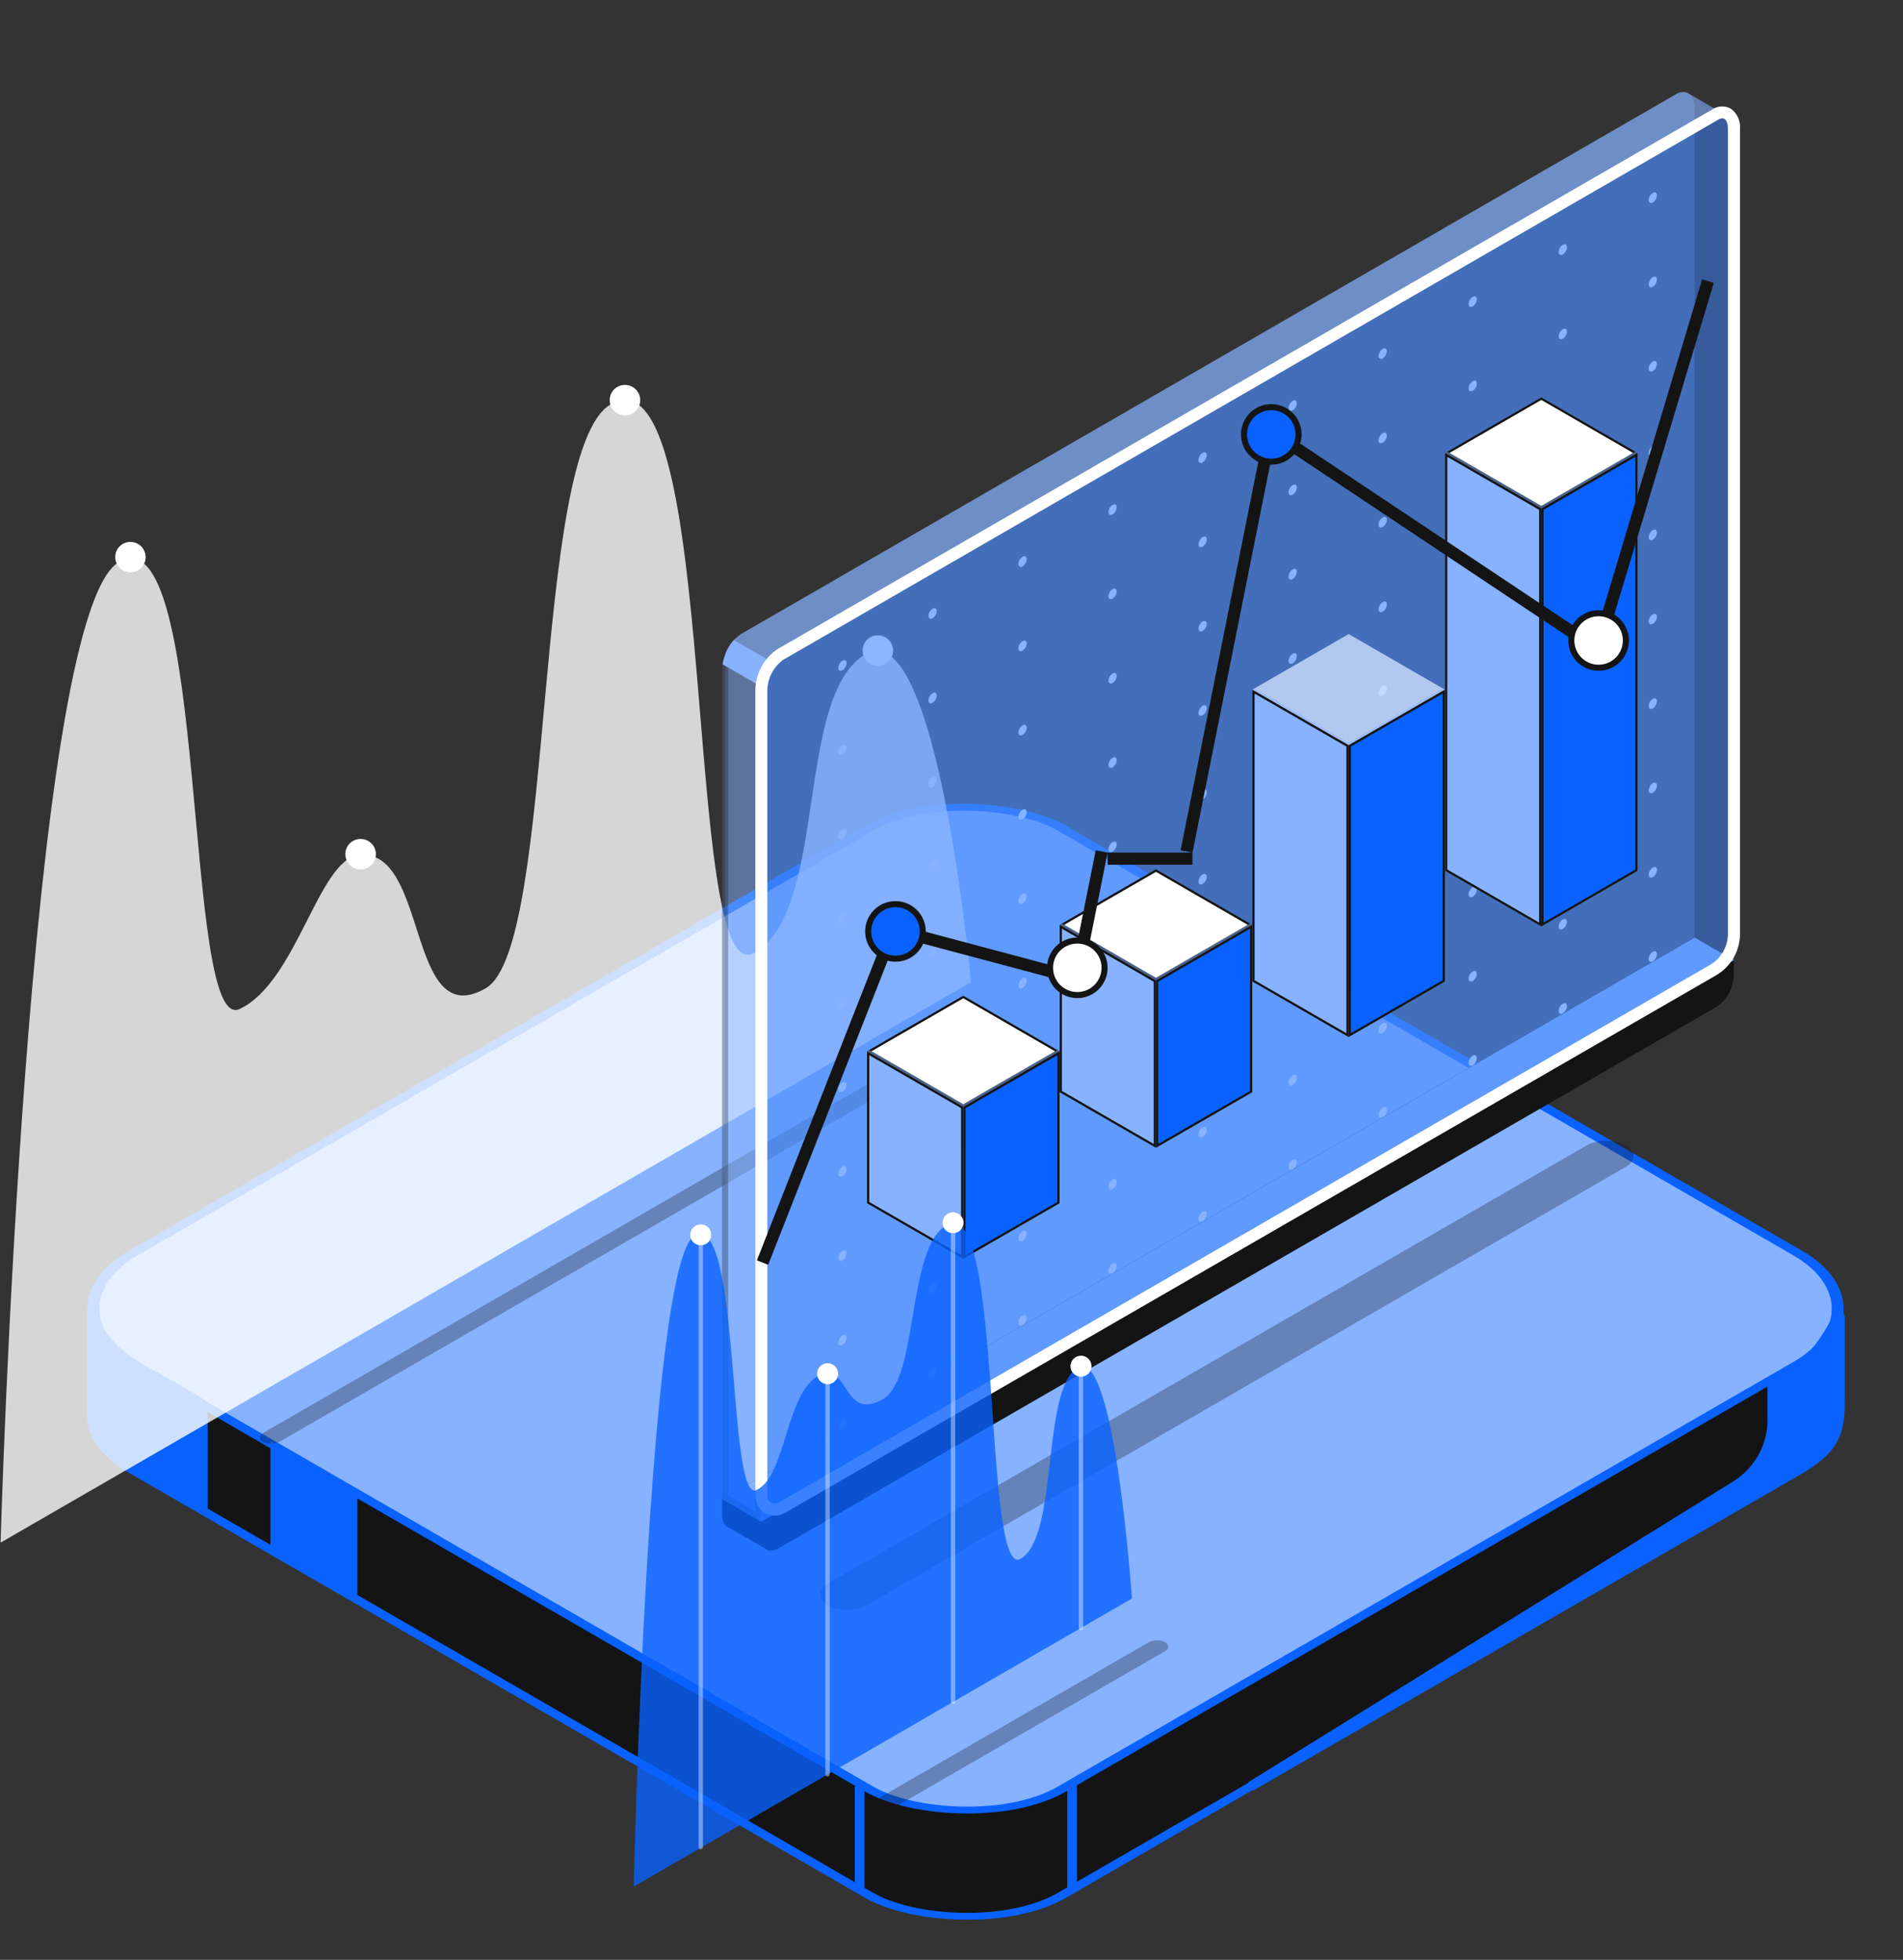 <svg width="234" height="241" viewBox="0 0 234 241" fill="none" xmlns="http://www.w3.org/2000/svg">
<rect x="0" y="0" width="234" height="241" fill="#333333" stroke="none"/>
<rect x="1.029" width="131.834" height="131.834" rx="13.659" transform="matrix(0.866 -0.5 0.866 0.5 3.664 174.504)" fill="#141414" stroke="#0962FF" stroke-width="1.188"/>
<rect x="1.029" width="131.834" height="131.834" rx="13.659" transform="matrix(0.866 -0.5 0.866 0.5 3.664 161.439)" fill="#86B2FF" stroke="#0962FF" stroke-width="1.188"/>
<rect opacity="0.3" width="113.232" height="5.414" rx="2.707" transform="matrix(0.866 -0.5 0.866 0.5 99.473 196.067)" fill="#141414"/>
<rect opacity="0.3" width="40.243" height="2.251" rx="1.126" transform="matrix(0.866 -0.5 0.866 0.5 107.415 221.486)" fill="#141414"/>
<rect opacity="0.3" width="102.696" height="2.251" rx="1.126" transform="matrix(0.866 -0.5 0.866 0.5 31.39 176.766)" fill="#141414"/>
<path d="M11.28 173.375V160.877C11.28 162.262 12.587 165.746 17.813 168.597C23.038 171.447 24.741 172.556 24.939 172.754V185.581L14.249 179.286C13.693 178.868 12.685 177.922 11.971 176.735C11.37 175.737 11.28 174.54 11.28 173.375Z" fill="#0962FF" stroke="#0962FF" stroke-width="1.188"/>
<path d="M225.897 160.877V174.535" stroke="#0962FF" stroke-width="1.188"/>
<path d="M105.702 219.668V232.139" stroke="#0962FF" stroke-width="1.188"/>
<path d="M131.831 219.074V232.139" stroke="#0962FF" stroke-width="1.188"/>
<path d="M217.939 174.593V169.785C217.939 169.785 221.071 168.287 222.69 166.815C224.041 165.588 225.472 162.983 226.021 161.928C226.079 161.816 226.253 161.859 226.253 161.985V172.469C226.253 174.227 226.066 176.059 225.065 177.505C223.789 179.348 221.715 180.443 219.773 181.565L153.804 219.668L213.447 182.667C216.24 180.934 217.939 177.88 217.939 174.593Z" fill="#0962FF" stroke="#0962FF" stroke-width="1.188"/>
<path d="M33.847 190.807V178.336L43.349 184.274V196.151L33.847 190.807Z" fill="#0962FF" stroke="#0962FF" stroke-width="1.188"/>
<path opacity="0.8" d="M119.402 120.771C119.402 120.771 115.286 75.317 106.469 80.423C97.653 85.529 101.917 111.892 92.765 117.17C83.77 122.369 88.673 41.899 75.078 49.741C65.326 55.377 68.444 116.491 59.737 121.519C49.962 127.163 52.76 104.144 44.1 105.149C39.126 105.749 36.515 120.74 29.468 124.076C22.421 127.412 25.773 62.681 14.618 69.12C3.331 75.636 0.072 189.696 0.072 189.696L119.402 120.771Z" fill="white"/>
<path d="M106.064 79.994C106.062 80.366 106.171 80.731 106.377 81.041C106.583 81.351 106.876 81.593 107.22 81.736C107.563 81.879 107.942 81.917 108.307 81.845C108.672 81.772 109.008 81.593 109.271 81.33C109.534 81.067 109.713 80.732 109.785 80.366C109.858 80.001 109.82 79.623 109.677 79.279C109.533 78.936 109.291 78.642 108.981 78.436C108.671 78.231 108.307 78.122 107.935 78.123C107.439 78.125 106.964 78.323 106.614 78.673C106.264 79.024 106.066 79.499 106.064 79.994Z" fill="white"/>
<path d="M74.969 49.203C74.968 49.575 75.076 49.939 75.282 50.249C75.487 50.559 75.78 50.801 76.123 50.944C76.466 51.087 76.844 51.126 77.209 51.054C77.574 50.983 77.91 50.804 78.173 50.542C78.437 50.279 78.617 49.945 78.69 49.58C78.763 49.215 78.726 48.837 78.584 48.494C78.442 48.15 78.201 47.856 77.892 47.649C77.583 47.442 77.22 47.332 76.848 47.332C76.351 47.332 75.874 47.529 75.522 47.88C75.17 48.23 74.971 48.706 74.969 49.203Z" fill="white"/>
<path d="M42.464 105.04C42.464 105.412 42.574 105.776 42.781 106.085C42.988 106.394 43.282 106.635 43.625 106.777C43.969 106.919 44.347 106.955 44.712 106.882C45.076 106.809 45.411 106.629 45.673 106.366C45.936 106.102 46.114 105.767 46.186 105.402C46.257 105.037 46.219 104.659 46.076 104.316C45.932 103.973 45.69 103.68 45.38 103.474C45.07 103.269 44.706 103.16 44.334 103.162C44.088 103.162 43.844 103.21 43.617 103.305C43.389 103.399 43.183 103.538 43.009 103.712C42.835 103.887 42.697 104.094 42.604 104.322C42.51 104.55 42.463 104.794 42.464 105.04Z" fill="white"/>
<path d="M14.167 68.512C14.167 68.882 14.277 69.243 14.482 69.551C14.688 69.859 14.98 70.099 15.322 70.24C15.664 70.382 16.04 70.419 16.403 70.347C16.765 70.274 17.099 70.096 17.36 69.835C17.622 69.573 17.8 69.24 17.872 68.877C17.945 68.514 17.908 68.138 17.766 67.796C17.624 67.454 17.385 67.162 17.077 66.956C16.769 66.751 16.408 66.641 16.038 66.641C15.792 66.64 15.548 66.687 15.32 66.781C15.093 66.875 14.886 67.013 14.712 67.186C14.539 67.36 14.401 67.567 14.307 67.794C14.213 68.022 14.166 68.266 14.167 68.512Z" fill="white"/>
<path opacity="0.3" d="M208.381 115.295L88.803 184.344V82.374C88.815 81.514 89.029 80.669 89.428 79.907C89.826 79.145 90.398 78.487 91.097 77.987L206.086 11.591C207.35 10.844 208.381 11.636 208.381 13.325V115.295Z" fill="#86B2FF"/>
<path d="M206.355 120.953L90.805 187.67C89.691 188.312 88.787 187.67 88.787 186.175V184.344L208.365 115.295V117.096C208.354 117.851 208.167 118.593 207.818 119.263C207.469 119.933 206.968 120.511 206.355 120.953Z" fill="#141414"/>
<path d="M89.632 187.849L94.318 190.562L94.729 187.759L94.102 186.429L88.78 184.344L89.632 187.849Z" fill="#141414"/>
<path d="M93.616 187.132L88.78 184.344L208.381 115.295L213.208 118.083L93.616 187.132Z" fill="#86B2FF"/>
<path opacity="0.3" d="M93.242 85.144L93.241 85.144V85.154V186.478L89.161 184.128V82.378C89.173 81.86 89.264 81.348 89.431 80.859C90.802 81.663 92.254 82.321 93.764 82.822C93.441 83.553 93.263 84.342 93.242 85.144Z" fill="#86B2FF" stroke="#141414" stroke-width="0.747"/>
<path opacity="0.6" d="M207.595 11.479C207.361 11.357 207.097 11.302 206.833 11.321C206.57 11.339 206.316 11.43 206.101 11.584L91.082 77.987C90.241 78.55 89.598 79.363 89.243 80.311C90.823 81.285 92.517 82.058 94.288 82.613C94.654 81.87 95.214 81.24 95.91 80.789L210.914 14.371C211.132 14.224 211.384 14.137 211.647 14.118C211.909 14.1 212.172 14.151 212.408 14.267L207.595 11.479Z" fill="#86B2FF"/>
<path d="M211.19 123.74L95.633 190.457C94.519 191.1 93.615 190.413 93.615 188.925V187.124L213.193 118.075V119.876C213.183 120.632 212.996 121.375 212.649 122.045C212.301 122.716 211.801 123.296 211.19 123.74Z" fill="#141414"/>
<path opacity="0.3" d="M93.617 85.154C93.63 84.295 93.844 83.451 94.242 82.691C94.641 81.93 95.213 81.273 95.912 80.774L210.916 14.371C211.269 14.142 211.698 14.058 212.112 14.139C211.869 13.948 211.569 13.844 211.26 13.844C210.95 13.844 210.65 13.948 210.408 14.139L95.403 80.498C94.704 80.998 94.133 81.656 93.734 82.418C93.336 83.18 93.121 84.025 93.109 84.885V186.847L93.617 187.124V85.154Z" fill="#86B2FF"/>
<path d="M94.557 81.2L90.237 78.712C89.818 79.185 89.481 79.725 89.243 80.311C89.054 80.754 88.921 81.218 88.847 81.694L93.167 84.182C93.342 83.078 93.824 82.045 94.557 81.2Z" fill="#86B2FF"/>
<path opacity="0.3" d="M213.209 118.075L93.631 187.124V85.154C93.644 84.295 93.858 83.451 94.256 82.691C94.655 81.93 95.227 81.274 95.925 80.775L210.915 14.371C212.185 13.624 213.209 14.416 213.209 16.113V118.075Z" fill="#86B2FF"/>
<path opacity="0.3" d="M210.637 119.294L96.111 185.413C95.858 185.558 95.571 185.634 95.279 185.634C94.987 185.633 94.701 185.556 94.448 185.41C94.195 185.264 93.985 185.054 93.839 184.802C93.693 184.549 93.616 184.262 93.615 183.97V84.885C93.628 84.026 93.842 83.182 94.24 82.422C94.639 81.661 95.211 81.004 95.91 80.505L210.914 14.102C212.184 13.355 213.208 14.147 213.208 15.836V114.839C213.208 115.742 212.971 116.629 212.52 117.411C212.068 118.193 211.419 118.842 210.637 119.294Z" fill="#0962FF"/>
<mask id="mask0_1240_5407" style="mask-type:luminance" maskUnits="userSpaceOnUse" x="93" y="13" width="121" height="173">
<path d="M210.636 119.294L96.111 185.413C95.858 185.558 95.571 185.634 95.279 185.634C94.987 185.633 94.7 185.556 94.447 185.41C94.195 185.264 93.984 185.054 93.838 184.802C93.692 184.549 93.615 184.262 93.615 183.97V84.885C93.627 84.026 93.841 83.182 94.24 82.422C94.638 81.661 95.21 81.004 95.909 80.505L210.913 14.102C212.183 13.355 213.207 14.147 213.207 15.836V114.839C213.208 115.742 212.97 116.629 212.519 117.411C212.067 118.193 211.418 118.842 210.636 119.294Z" fill="white"/>
</mask>
<g mask="url(#mask0_1240_5407)">
<path d="M104.101 71.178C104.09 71.355 104.038 71.526 103.95 71.679C103.862 71.832 103.74 71.962 103.593 72.06C103.309 72.225 103.077 72.06 103.077 71.769C103.087 71.59 103.139 71.417 103.228 71.262C103.318 71.108 103.443 70.977 103.593 70.879C103.869 70.722 104.101 70.849 104.101 71.178Z" fill="#86B2FF"/>
<path d="M115.178 64.788C115.168 64.965 115.117 65.136 115.029 65.29C114.94 65.443 114.817 65.573 114.669 65.67C114.385 65.835 114.161 65.67 114.161 65.371C114.171 65.195 114.222 65.023 114.31 64.87C114.398 64.716 114.521 64.586 114.669 64.489C114.946 64.325 115.178 64.459 115.178 64.788Z" fill="#86B2FF"/>
<path d="M126.246 58.391C126.237 58.568 126.186 58.74 126.098 58.893C126.01 59.046 125.886 59.176 125.738 59.273C125.454 59.437 125.222 59.31 125.222 58.981C125.232 58.804 125.284 58.632 125.374 58.478C125.464 58.325 125.588 58.195 125.738 58.099C126.015 57.935 126.246 58.07 126.246 58.391Z" fill="#86B2FF"/>
<path d="M137.315 52.001C137.305 52.178 137.254 52.349 137.166 52.502C137.077 52.656 136.954 52.786 136.807 52.883C136.523 53.047 136.298 52.883 136.298 52.591C136.307 52.414 136.357 52.24 136.446 52.086C136.534 51.931 136.658 51.8 136.807 51.702C137.091 51.545 137.315 51.672 137.315 52.001Z" fill="#86B2FF"/>
<path d="M148.391 45.611C148.379 45.788 148.327 45.96 148.237 46.113C148.148 46.267 148.024 46.397 147.875 46.493C147.598 46.657 147.367 46.493 147.367 46.194C147.378 46.018 147.429 45.846 147.517 45.694C147.605 45.541 147.728 45.41 147.875 45.312C148.159 45.185 148.391 45.282 148.391 45.611Z" fill="#86B2FF"/>
<path d="M159.459 39.206C159.45 39.384 159.399 39.557 159.311 39.712C159.223 39.866 159.099 39.998 158.95 40.095C158.666 40.252 158.442 40.095 158.442 39.796C158.452 39.62 158.503 39.448 158.591 39.295C158.679 39.142 158.802 39.011 158.95 38.914C159.272 38.758 159.459 38.892 159.459 39.206Z" fill="#86B2FF"/>
<path d="M170.534 32.823C170.523 33.001 170.471 33.172 170.381 33.326C170.292 33.479 170.168 33.609 170.019 33.705C169.742 33.87 169.51 33.705 169.51 33.414C169.52 33.237 169.57 33.065 169.659 32.912C169.747 32.759 169.87 32.628 170.019 32.532C170.303 32.367 170.534 32.48 170.534 32.823Z" fill="#86B2FF"/>
<path d="M181.603 26.434C181.592 26.61 181.54 26.781 181.452 26.934C181.364 27.087 181.242 27.218 181.095 27.316C180.811 27.48 180.579 27.316 180.579 27.017C180.59 26.84 180.642 26.668 180.732 26.515C180.822 26.361 180.946 26.231 181.095 26.135C181.371 25.97 181.603 26.105 181.603 26.434Z" fill="#86B2FF"/>
<path d="M192.671 20.037C192.662 20.214 192.612 20.387 192.523 20.542C192.435 20.697 192.311 20.828 192.162 20.926C191.878 21.083 191.654 20.926 191.654 20.627C191.668 20.456 191.72 20.291 191.806 20.143C191.893 19.995 192.012 19.87 192.155 19.775C192.446 19.581 192.671 19.715 192.671 20.037Z" fill="#86B2FF"/>
<path d="M203.748 13.646C203.737 13.823 203.686 13.995 203.598 14.148C203.51 14.301 203.387 14.431 203.24 14.528C202.956 14.693 202.724 14.528 202.724 14.237C202.733 14.059 202.785 13.887 202.875 13.733C202.964 13.58 203.089 13.45 203.24 13.355C203.516 13.191 203.748 13.318 203.748 13.646Z" fill="#86B2FF"/>
<path d="M104.101 81.544C104.092 81.721 104.041 81.893 103.953 82.046C103.864 82.199 103.741 82.33 103.593 82.426C103.309 82.591 103.077 82.426 103.077 82.135C103.087 81.957 103.139 81.785 103.228 81.632C103.318 81.478 103.443 81.348 103.593 81.253C103.869 81.058 104.101 81.223 104.101 81.544Z" fill="#86B2FF"/>
<path d="M115.178 75.154C115.168 75.331 115.117 75.503 115.029 75.656C114.94 75.809 114.817 75.939 114.669 76.036C114.385 76.201 114.161 76.036 114.161 75.745C114.17 75.567 114.22 75.394 114.309 75.239C114.397 75.085 114.52 74.953 114.669 74.855C114.946 74.698 115.178 74.826 115.178 75.154Z" fill="#86B2FF"/>
<path d="M126.246 68.764C126.235 68.941 126.184 69.112 126.096 69.265C126.008 69.418 125.885 69.548 125.738 69.646C125.454 69.811 125.222 69.646 125.222 69.347C125.234 69.17 125.286 68.998 125.376 68.845C125.465 68.692 125.589 68.562 125.738 68.465C126.015 68.301 126.246 68.435 126.246 68.764Z" fill="#86B2FF"/>
<path d="M137.315 62.374C137.306 62.552 137.256 62.725 137.167 62.88C137.079 63.035 136.955 63.166 136.807 63.264C136.523 63.421 136.298 63.264 136.298 62.965C136.308 62.788 136.359 62.616 136.447 62.463C136.536 62.31 136.659 62.18 136.807 62.083C137.091 61.911 137.315 62.045 137.315 62.374Z" fill="#86B2FF"/>
<path d="M148.391 55.977C148.379 56.154 148.327 56.326 148.237 56.479C148.148 56.632 148.024 56.762 147.875 56.859C147.598 57.023 147.367 56.859 147.367 56.567C147.376 56.391 147.427 56.219 147.515 56.065C147.603 55.912 147.727 55.782 147.875 55.685C148.159 55.521 148.391 55.648 148.391 55.977Z" fill="#86B2FF"/>
<path d="M159.459 49.587C159.449 49.764 159.398 49.935 159.31 50.089C159.221 50.242 159.098 50.372 158.95 50.469C158.666 50.633 158.442 50.469 158.442 50.17C158.452 49.993 158.503 49.822 158.591 49.669C158.679 49.515 158.802 49.385 158.95 49.288C159.272 49.124 159.459 49.258 159.459 49.587Z" fill="#86B2FF"/>
<path d="M170.534 43.19C170.524 43.368 170.473 43.541 170.383 43.696C170.293 43.85 170.169 43.982 170.019 44.079C169.742 44.236 169.51 44.079 169.51 43.78C169.521 43.604 169.573 43.432 169.661 43.279C169.749 43.126 169.872 42.996 170.019 42.898C170.303 42.734 170.534 42.868 170.534 43.19Z" fill="#86B2FF"/>
<path d="M181.603 36.799C181.592 36.976 181.541 37.147 181.453 37.3C181.365 37.453 181.242 37.584 181.095 37.681C180.811 37.846 180.579 37.681 180.579 37.39C180.588 37.212 180.64 37.04 180.73 36.886C180.819 36.733 180.944 36.603 181.095 36.508C181.371 36.343 181.603 36.471 181.603 36.799Z" fill="#86B2FF"/>
<path d="M192.671 30.41C192.661 30.586 192.61 30.758 192.522 30.911C192.433 31.064 192.31 31.195 192.162 31.292C191.878 31.456 191.654 31.292 191.654 31C191.663 30.822 191.713 30.649 191.802 30.494C191.89 30.34 192.014 30.209 192.162 30.111C192.446 29.954 192.671 30.081 192.671 30.41Z" fill="#86B2FF"/>
<path d="M203.748 24.012C203.737 24.19 203.686 24.362 203.598 24.517C203.51 24.671 203.387 24.803 203.24 24.902C202.956 25.059 202.724 24.902 202.724 24.603C202.735 24.426 202.787 24.254 202.877 24.101C202.967 23.947 203.091 23.817 203.24 23.721C203.516 23.556 203.748 23.691 203.748 24.012Z" fill="#86B2FF"/>
<path d="M104.101 91.918C104.09 92.094 104.038 92.265 103.95 92.418C103.862 92.571 103.74 92.702 103.593 92.799C103.309 92.964 103.077 92.799 103.077 92.5C103.088 92.323 103.14 92.151 103.23 91.998C103.32 91.845 103.444 91.715 103.593 91.618C103.869 91.454 104.101 91.589 104.101 91.918Z" fill="#86B2FF"/>
<path d="M115.178 85.543C115.169 85.721 115.118 85.894 115.03 86.048C114.942 86.203 114.818 86.334 114.669 86.432C114.385 86.589 114.161 86.432 114.161 86.133C114.171 85.957 114.222 85.785 114.31 85.632C114.398 85.478 114.521 85.348 114.669 85.251C114.946 85.064 115.178 85.199 115.178 85.543Z" fill="#86B2FF"/>
<path d="M126.246 79.13C126.235 79.306 126.184 79.478 126.096 79.631C126.008 79.784 125.885 79.914 125.738 80.012C125.454 80.177 125.222 80.012 125.222 79.721C125.232 79.543 125.283 79.371 125.373 79.217C125.463 79.064 125.588 78.934 125.738 78.839C126.015 78.674 126.246 78.816 126.246 79.13Z" fill="#86B2FF"/>
<path d="M137.315 72.74C137.305 72.917 137.254 73.089 137.166 73.242C137.077 73.395 136.954 73.525 136.807 73.622C136.523 73.787 136.298 73.622 136.298 73.323C136.308 73.147 136.359 72.975 136.447 72.822C136.536 72.669 136.659 72.538 136.807 72.442C137.091 72.277 137.315 72.412 137.315 72.74Z" fill="#86B2FF"/>
<path d="M148.391 66.343C148.381 66.521 148.329 66.695 148.239 66.849C148.15 67.004 148.025 67.135 147.875 67.232C147.598 67.389 147.367 67.232 147.367 66.933C147.378 66.757 147.429 66.586 147.517 66.433C147.605 66.28 147.728 66.149 147.875 66.051C148.159 65.887 148.391 66.022 148.391 66.343Z" fill="#86B2FF"/>
<path d="M159.459 59.953C159.45 60.13 159.399 60.302 159.311 60.455C159.223 60.609 159.099 60.739 158.95 60.835C158.666 60.999 158.442 60.835 158.442 60.544C158.45 60.367 158.5 60.194 158.589 60.041C158.677 59.887 158.801 59.757 158.95 59.662C159.272 59.497 159.459 59.624 159.459 59.953Z" fill="#86B2FF"/>
<path d="M170.534 53.563C170.523 53.74 170.471 53.912 170.381 54.065C170.292 54.218 170.168 54.348 170.019 54.445C169.742 54.609 169.51 54.445 169.51 54.153C169.521 53.976 169.572 53.803 169.66 53.649C169.748 53.495 169.871 53.363 170.019 53.264C170.303 53.107 170.534 53.234 170.534 53.563Z" fill="#86B2FF"/>
<path d="M181.603 47.165C181.592 47.343 181.541 47.515 181.453 47.67C181.365 47.824 181.242 47.956 181.095 48.055C180.811 48.212 180.579 48.055 180.579 47.756C180.59 47.579 180.642 47.407 180.732 47.254C180.822 47.1 180.946 46.97 181.095 46.874C181.371 46.68 181.603 46.844 181.603 47.165Z" fill="#86B2FF"/>
<path d="M192.671 40.776C192.663 40.953 192.613 41.125 192.524 41.279C192.436 41.432 192.312 41.562 192.162 41.657C191.878 41.822 191.654 41.657 191.654 41.366C191.662 41.189 191.712 41.017 191.801 40.863C191.889 40.71 192.013 40.58 192.162 40.484C192.446 40.32 192.671 40.454 192.671 40.776Z" fill="#86B2FF"/>
<path d="M203.748 34.386C203.737 34.562 203.685 34.733 203.597 34.886C203.509 35.039 203.387 35.17 203.24 35.268C202.956 35.432 202.724 35.268 202.724 34.976C202.734 34.798 202.786 34.624 202.875 34.47C202.965 34.315 203.09 34.184 203.24 34.087C203.516 33.93 203.748 34.057 203.748 34.386Z" fill="#86B2FF"/>
<path d="M104.101 102.283C104.09 102.46 104.038 102.631 103.95 102.784C103.862 102.937 103.74 103.067 103.593 103.165C103.309 103.33 103.077 103.165 103.077 102.874C103.086 102.696 103.138 102.524 103.228 102.37C103.317 102.217 103.442 102.087 103.593 101.992C103.869 101.827 104.101 101.984 104.101 102.283Z" fill="#86B2FF"/>
<path d="M115.178 95.894C115.168 96.07 115.117 96.242 115.029 96.395C114.94 96.548 114.817 96.679 114.669 96.775C114.385 96.94 114.161 96.775 114.161 96.477C114.171 96.3 114.222 96.128 114.31 95.975C114.398 95.822 114.521 95.692 114.669 95.595C114.946 95.43 115.178 95.565 115.178 95.894Z" fill="#86B2FF"/>
<path d="M126.246 89.496C126.236 89.674 126.185 89.846 126.097 90.001C126.008 90.155 125.886 90.287 125.738 90.386C125.454 90.543 125.222 90.386 125.222 90.087C125.234 89.91 125.286 89.738 125.376 89.585C125.465 89.431 125.589 89.301 125.738 89.205C126.015 89.04 126.246 89.175 126.246 89.496Z" fill="#86B2FF"/>
<path d="M137.315 83.106C137.306 83.283 137.256 83.455 137.167 83.609C137.079 83.762 136.955 83.892 136.807 83.988C136.523 84.153 136.298 83.988 136.298 83.697C136.306 83.52 136.357 83.347 136.445 83.194C136.533 83.04 136.657 82.91 136.807 82.815C137.091 82.65 137.315 82.778 137.315 83.106Z" fill="#86B2FF"/>
<path d="M148.391 76.716C148.379 76.894 148.327 77.066 148.237 77.219C148.148 77.372 148.024 77.502 147.875 77.598C147.598 77.763 147.367 77.598 147.367 77.307C147.377 77.129 147.428 76.957 147.516 76.802C147.605 76.648 147.727 76.516 147.875 76.418C148.159 76.26 148.391 76.388 148.391 76.716Z" fill="#86B2FF"/>
<path d="M159.459 70.319C159.45 70.496 159.399 70.67 159.311 70.824C159.223 70.979 159.099 71.11 158.95 71.208C158.666 71.365 158.442 71.208 158.442 70.909C158.452 70.733 158.503 70.561 158.591 70.408C158.679 70.254 158.802 70.124 158.95 70.027C159.272 69.848 159.459 69.997 159.459 70.319Z" fill="#86B2FF"/>
<path d="M170.534 63.929C170.525 64.106 170.473 64.279 170.384 64.432C170.294 64.586 170.169 64.715 170.019 64.811C169.742 64.975 169.51 64.811 169.51 64.519C169.52 64.343 169.57 64.171 169.659 64.017C169.747 63.864 169.87 63.734 170.019 63.637C170.303 63.473 170.534 63.607 170.534 63.929Z" fill="#86B2FF"/>
<path d="M181.603 57.539C181.592 57.715 181.54 57.886 181.452 58.039C181.364 58.192 181.242 58.323 181.095 58.421C180.811 58.585 180.579 58.421 180.579 58.129C180.589 57.951 180.641 57.777 180.73 57.623C180.82 57.468 180.945 57.337 181.095 57.24C181.371 57.083 181.603 57.21 181.603 57.539Z" fill="#86B2FF"/>
<path d="M192.671 51.164C192.662 51.342 192.612 51.515 192.523 51.67C192.435 51.824 192.311 51.956 192.162 52.053C191.878 52.21 191.654 52.053 191.654 51.755C191.664 51.578 191.715 51.406 191.803 51.253C191.892 51.1 192.015 50.97 192.162 50.873C192.446 50.686 192.671 50.82 192.671 51.164Z" fill="#86B2FF"/>
<path d="M203.748 44.752C203.739 44.928 203.688 45.1 203.6 45.254C203.511 45.407 203.388 45.537 203.24 45.634C202.956 45.798 202.724 45.671 202.724 45.342C202.734 45.165 202.786 44.992 202.875 44.839C202.965 44.686 203.09 44.556 203.24 44.46C203.516 44.296 203.748 44.438 203.748 44.752Z" fill="#86B2FF"/>
<path d="M104.101 112.649C104.09 112.827 104.039 112.999 103.951 113.154C103.863 113.308 103.74 113.44 103.593 113.539C103.309 113.696 103.077 113.539 103.077 113.24C103.088 113.063 103.14 112.891 103.23 112.738C103.32 112.585 103.444 112.454 103.593 112.358C103.869 112.194 104.101 112.328 104.101 112.649Z" fill="#86B2FF"/>
<path d="M115.178 106.26C115.17 106.437 115.119 106.609 115.031 106.763C114.942 106.916 114.818 107.046 114.669 107.142C114.385 107.306 114.161 107.142 114.161 106.85C114.169 106.673 114.219 106.501 114.308 106.347C114.396 106.194 114.52 106.064 114.669 105.968C114.946 105.804 115.178 105.931 115.178 106.26Z" fill="#86B2FF"/>
<path d="M126.246 99.869C126.235 100.046 126.184 100.217 126.096 100.37C126.008 100.523 125.885 100.654 125.738 100.751C125.454 100.916 125.222 100.751 125.222 100.46C125.232 100.281 125.284 100.108 125.374 99.953C125.463 99.799 125.588 99.668 125.738 99.57C126.015 99.413 126.246 99.54 126.246 99.869Z" fill="#86B2FF"/>
<path d="M137.315 93.472C137.306 93.65 137.256 93.823 137.167 93.978C137.079 94.132 136.955 94.264 136.807 94.362C136.523 94.519 136.298 94.362 136.298 94.063C136.308 93.886 136.359 93.714 136.447 93.561C136.536 93.408 136.659 93.278 136.807 93.181C137.091 93.016 137.315 93.151 137.315 93.472Z" fill="#86B2FF"/>
<path d="M148.391 87.082C148.381 87.26 148.33 87.432 148.24 87.586C148.15 87.739 148.025 87.869 147.875 87.964C147.598 88.129 147.367 87.964 147.367 87.673C147.376 87.496 147.427 87.324 147.515 87.171C147.603 87.017 147.727 86.887 147.875 86.791C148.159 86.626 148.391 86.761 148.391 87.082Z" fill="#86B2FF"/>
<path d="M159.459 80.692C159.449 80.869 159.398 81.041 159.31 81.194C159.221 81.347 159.098 81.477 158.95 81.574C158.666 81.739 158.442 81.574 158.442 81.283C158.451 81.105 158.501 80.932 158.59 80.777C158.678 80.622 158.801 80.491 158.95 80.393C159.272 80.236 159.459 80.363 159.459 80.692Z" fill="#86B2FF"/>
<path d="M170.534 74.332C170.524 74.51 170.473 74.684 170.383 74.838C170.293 74.993 170.169 75.124 170.019 75.221C169.742 75.378 169.51 75.221 169.51 74.922C169.521 74.746 169.573 74.575 169.661 74.422C169.749 74.269 169.872 74.138 170.019 74.04C170.303 73.839 170.534 73.973 170.534 74.332Z" fill="#86B2FF"/>
<path d="M181.603 67.904C181.594 68.081 181.543 68.253 181.455 68.406C181.366 68.56 181.243 68.69 181.095 68.786C180.811 68.951 180.579 68.786 180.579 68.495C180.589 68.317 180.641 68.145 180.73 67.992C180.82 67.838 180.945 67.709 181.095 67.613C181.371 67.449 181.603 67.606 181.603 67.904Z" fill="#86B2FF"/>
<path d="M192.671 61.515C192.657 61.688 192.603 61.856 192.514 62.005C192.424 62.154 192.302 62.281 192.155 62.374C191.871 62.539 191.647 62.374 191.647 62.083C191.656 61.905 191.706 61.732 191.795 61.577C191.883 61.423 192.007 61.291 192.155 61.194C192.447 61.059 192.671 61.186 192.671 61.515Z" fill="#86B2FF"/>
<path d="M203.748 55.125C203.737 55.301 203.685 55.473 203.597 55.626C203.509 55.779 203.387 55.909 203.24 56.007C202.956 56.171 202.724 56.007 202.724 55.708C202.735 55.531 202.787 55.359 202.877 55.206C202.967 55.053 203.091 54.923 203.24 54.826C203.516 54.662 203.748 54.796 203.748 55.125Z" fill="#86B2FF"/>
<path d="M104.101 123.023C104.09 123.199 104.038 123.37 103.95 123.523C103.862 123.676 103.74 123.807 103.593 123.904C103.309 124.069 103.077 123.904 103.077 123.613C103.087 123.435 103.139 123.261 103.228 123.107C103.318 122.952 103.443 122.821 103.593 122.724C103.869 122.567 104.101 122.694 104.101 123.023Z" fill="#86B2FF"/>
<path d="M115.178 116.625C115.169 116.803 115.118 116.977 115.03 117.131C114.942 117.286 114.818 117.417 114.669 117.515C114.385 117.672 114.161 117.515 114.161 117.216C114.171 117.039 114.222 116.868 114.31 116.714C114.398 116.561 114.521 116.431 114.669 116.334C114.946 116.184 115.178 116.304 115.178 116.625Z" fill="#86B2FF"/>
<path d="M126.246 110.206C126.237 110.382 126.186 110.554 126.098 110.708C126.01 110.861 125.886 110.991 125.738 111.088C125.454 111.252 125.222 111.088 125.222 110.796C125.232 110.619 125.283 110.446 125.373 110.292C125.463 110.139 125.588 110.009 125.738 109.914C126.015 109.78 126.246 109.914 126.246 110.206Z" fill="#86B2FF"/>
<path d="M137.315 103.846C137.305 104.022 137.254 104.194 137.166 104.347C137.077 104.5 136.954 104.631 136.807 104.727C136.523 104.892 136.298 104.727 136.298 104.436C136.307 104.258 136.357 104.085 136.446 103.93C136.534 103.776 136.658 103.644 136.807 103.547C137.091 103.39 137.315 103.517 137.315 103.846Z" fill="#86B2FF"/>
<path d="M148.391 97.448C148.381 97.626 148.329 97.8 148.239 97.954C148.15 98.109 148.025 98.24 147.875 98.338C147.598 98.494 147.367 98.338 147.367 98.039C147.378 97.862 147.429 97.691 147.517 97.538C147.605 97.385 147.728 97.254 147.875 97.157C148.159 96.992 148.391 97.127 148.391 97.448Z" fill="#86B2FF"/>
<path d="M159.459 91.058C159.451 91.235 159.4 91.407 159.312 91.561C159.223 91.715 159.099 91.844 158.95 91.94C158.666 92.105 158.442 91.977 158.442 91.649C158.451 91.472 158.501 91.299 158.59 91.146C158.678 90.993 158.802 90.863 158.95 90.767C159.272 90.602 159.459 90.774 159.459 91.058Z" fill="#86B2FF"/>
<path d="M170.534 84.668C170.523 84.845 170.471 85.017 170.381 85.17C170.292 85.323 170.168 85.454 170.019 85.55C169.742 85.715 169.51 85.55 169.51 85.259C169.521 85.081 169.572 84.909 169.66 84.754C169.748 84.6 169.871 84.468 170.019 84.369C170.303 84.212 170.534 84.339 170.534 84.668Z" fill="#86B2FF"/>
<path d="M181.603 78.278C181.592 78.454 181.54 78.626 181.452 78.778C181.364 78.931 181.242 79.062 181.095 79.16C180.811 79.324 180.579 79.16 180.579 78.861C180.59 78.684 180.642 78.512 180.732 78.359C180.822 78.206 180.946 78.076 181.095 77.979C181.371 77.815 181.603 77.949 181.603 78.278Z" fill="#86B2FF"/>
<path d="M192.671 71.881C192.663 72.058 192.613 72.23 192.524 72.384C192.436 72.537 192.312 72.667 192.162 72.763C191.878 72.927 191.654 72.763 191.654 72.471C191.664 72.295 191.715 72.123 191.803 71.97C191.892 71.817 192.015 71.686 192.162 71.589C192.446 71.425 192.671 71.559 192.671 71.881Z" fill="#86B2FF"/>
<path d="M203.748 65.491C203.737 65.667 203.685 65.838 203.597 65.991C203.509 66.144 203.387 66.275 203.24 66.373C202.956 66.537 202.724 66.373 202.724 66.081C202.734 65.903 202.786 65.729 202.875 65.575C202.965 65.42 203.09 65.289 203.24 65.192C203.516 65.035 203.748 65.162 203.748 65.491Z" fill="#86B2FF"/>
<path d="M104.101 133.374C104.092 133.55 104.041 133.722 103.953 133.876C103.864 134.029 103.741 134.159 103.593 134.256C103.309 134.42 103.077 134.256 103.077 133.964C103.086 133.787 103.138 133.614 103.228 133.461C103.317 133.307 103.442 133.177 103.593 133.082C103.869 132.933 104.101 133.067 104.101 133.374Z" fill="#86B2FF"/>
<path d="M115.178 126.999C115.168 127.175 115.117 127.347 115.029 127.5C114.94 127.653 114.817 127.784 114.669 127.881C114.385 128.045 114.161 127.881 114.161 127.589C114.17 127.411 114.22 127.238 114.309 127.084C114.397 126.929 114.52 126.797 114.669 126.7C114.946 126.543 115.178 126.647 115.178 126.999Z" fill="#86B2FF"/>
<path d="M126.246 120.601C126.236 120.779 126.185 120.951 126.097 121.106C126.008 121.26 125.886 121.392 125.738 121.491C125.454 121.648 125.222 121.491 125.222 121.192C125.234 121.015 125.286 120.843 125.376 120.69C125.465 120.537 125.589 120.407 125.738 120.31C126.015 120.146 126.246 120.28 126.246 120.601Z" fill="#86B2FF"/>
<path d="M137.315 114.211C137.307 114.388 137.257 114.561 137.168 114.714C137.08 114.868 136.956 114.998 136.807 115.093C136.523 115.258 136.298 115.131 136.298 114.802C136.307 114.625 136.357 114.453 136.446 114.299C136.534 114.146 136.658 114.016 136.807 113.92C137.091 113.755 137.315 113.89 137.315 114.211Z" fill="#86B2FF"/>
<path d="M148.391 107.822C148.379 107.999 148.327 108.171 148.237 108.324C148.148 108.477 148.024 108.607 147.875 108.704C147.598 108.868 147.367 108.704 147.367 108.412C147.377 108.235 147.428 108.062 147.516 107.908C147.605 107.753 147.727 107.622 147.875 107.523C148.159 107.366 148.391 107.493 148.391 107.822Z" fill="#86B2FF"/>
<path d="M159.459 101.432C159.449 101.608 159.398 101.78 159.31 101.933C159.221 102.086 159.098 102.217 158.95 102.314C158.666 102.478 158.442 102.314 158.442 102.015C158.452 101.838 158.503 101.666 158.591 101.513C158.679 101.36 158.802 101.23 158.95 101.133C159.272 100.968 159.459 101.103 159.459 101.432Z" fill="#86B2FF"/>
<path d="M170.534 95.034C170.525 95.211 170.473 95.384 170.384 95.537C170.294 95.691 170.169 95.821 170.019 95.916C169.742 96.08 169.51 95.953 169.51 95.624C169.521 95.448 169.573 95.277 169.661 95.124C169.749 94.971 169.872 94.84 170.019 94.743C170.303 94.578 170.534 94.713 170.534 95.034Z" fill="#86B2FF"/>
<path d="M181.603 88.644C181.592 88.82 181.54 88.992 181.452 89.145C181.364 89.298 181.242 89.428 181.095 89.526C180.811 89.69 180.579 89.526 180.579 89.234C180.589 89.056 180.641 88.883 180.73 88.728C180.82 88.574 180.945 88.442 181.095 88.345C181.371 88.188 181.603 88.315 181.603 88.644Z" fill="#86B2FF"/>
<path d="M192.671 82.254C192.661 82.431 192.61 82.603 192.522 82.756C192.433 82.909 192.31 83.039 192.162 83.136C191.878 83.3 191.654 83.136 191.654 82.837C191.664 82.661 191.715 82.489 191.803 82.336C191.892 82.182 192.015 82.052 192.162 81.955C192.446 81.806 192.671 81.925 192.671 82.254Z" fill="#86B2FF"/>
<path d="M203.748 75.827C203.737 76.004 203.686 76.177 203.598 76.331C203.51 76.486 203.387 76.617 203.24 76.716C202.956 76.873 202.724 76.716 202.724 76.417C202.735 76.24 202.787 76.068 202.877 75.915C202.967 75.762 203.091 75.632 203.24 75.535C203.516 75.401 203.748 75.535 203.748 75.827Z" fill="#86B2FF"/>
<path d="M104.101 143.755C104.09 143.932 104.039 144.105 103.951 144.259C103.863 144.413 103.74 144.545 103.593 144.644C103.309 144.801 103.077 144.644 103.077 144.345C103.088 144.168 103.14 143.996 103.23 143.843C103.32 143.69 103.444 143.56 103.593 143.463C103.869 143.299 104.101 143.433 104.101 143.755Z" fill="#86B2FF"/>
<path d="M115.178 137.365C115.17 137.542 115.119 137.714 115.031 137.868C114.942 138.021 114.818 138.151 114.669 138.247C114.385 138.411 114.161 138.247 114.161 137.955C114.17 137.778 114.22 137.606 114.309 137.453C114.397 137.299 114.521 137.169 114.669 137.073C114.946 136.909 115.178 137.043 115.178 137.365Z" fill="#86B2FF"/>
<path d="M126.246 130.975C126.235 131.151 126.184 131.322 126.096 131.475C126.008 131.628 125.885 131.759 125.738 131.857C125.454 132.021 125.222 131.857 125.222 131.565C125.232 131.387 125.284 131.213 125.374 131.059C125.463 130.904 125.588 130.773 125.738 130.676C126.015 130.519 126.246 130.646 126.246 130.975Z" fill="#86B2FF"/>
<path d="M137.315 124.585C137.305 124.761 137.254 124.933 137.166 125.086C137.077 125.24 136.954 125.37 136.807 125.467C136.523 125.631 136.298 125.467 136.298 125.168C136.308 124.991 136.359 124.82 136.447 124.666C136.536 124.513 136.659 124.383 136.807 124.286C137.091 124.122 137.315 124.256 137.315 124.585Z" fill="#86B2FF"/>
<path d="M148.391 118.187C148.381 118.365 148.33 118.538 148.24 118.691C148.15 118.844 148.025 118.974 147.875 119.069C147.598 119.234 147.367 119.069 147.367 118.778C147.378 118.602 147.429 118.43 147.517 118.277C147.605 118.124 147.728 117.994 147.875 117.896C148.159 117.731 148.391 117.866 148.391 118.187Z" fill="#86B2FF"/>
<path d="M159.459 111.797C159.449 111.974 159.398 112.146 159.31 112.299C159.221 112.452 159.098 112.582 158.95 112.679C158.666 112.844 158.442 112.679 158.442 112.388C158.451 112.21 158.501 112.037 158.59 111.882C158.678 111.728 158.801 111.596 158.95 111.499C159.272 111.342 159.459 111.469 159.459 111.797Z" fill="#86B2FF"/>
<path d="M170.534 105.407C170.523 105.584 170.471 105.756 170.381 105.91C170.292 106.063 170.168 106.193 170.019 106.289C169.742 106.454 169.51 106.289 169.51 105.99C169.521 105.814 169.573 105.643 169.661 105.49C169.749 105.337 169.872 105.206 170.019 105.108C170.303 104.974 170.534 105.079 170.534 105.407Z" fill="#86B2FF"/>
<path d="M181.603 98.995C181.592 99.172 181.541 99.345 181.453 99.499C181.365 99.653 181.242 99.785 181.095 99.884C180.811 100.041 180.579 99.884 180.579 99.585C180.59 99.408 180.642 99.236 180.732 99.083C180.822 98.93 180.946 98.8 181.095 98.703C181.371 98.554 181.603 98.689 181.603 98.995Z" fill="#86B2FF"/>
<path d="M192.671 92.62C192.662 92.797 192.612 92.969 192.523 93.123C192.435 93.276 192.311 93.406 192.162 93.502C191.878 93.666 191.654 93.502 191.654 93.21C191.662 93.034 191.712 92.861 191.801 92.708C191.889 92.554 192.013 92.424 192.162 92.329C192.446 92.164 192.671 92.269 192.671 92.62Z" fill="#86B2FF"/>
<path d="M203.748 86.23C203.737 86.406 203.685 86.578 203.597 86.731C203.509 86.884 203.387 87.014 203.24 87.112C202.956 87.276 202.724 87.112 202.724 86.813C202.735 86.636 202.787 86.464 202.877 86.311C202.967 86.158 203.091 86.028 203.24 85.931C203.516 85.767 203.748 85.901 203.748 86.23Z" fill="#86B2FF"/>
<path d="M104.101 154.128C104.09 154.304 104.038 154.475 103.95 154.628C103.862 154.781 103.74 154.912 103.593 155.01C103.309 155.174 103.077 155.01 103.077 154.718C103.087 154.54 103.139 154.366 103.228 154.212C103.318 154.057 103.443 153.926 103.593 153.829C103.869 153.672 104.101 153.799 104.101 154.128Z" fill="#86B2FF"/>
<path d="M115.178 147.738C115.168 147.915 115.117 148.087 115.029 148.24C114.94 148.393 114.817 148.523 114.669 148.62C114.385 148.785 114.161 148.62 114.161 148.321C114.171 148.145 114.222 147.973 114.31 147.82C114.398 147.667 114.521 147.536 114.669 147.439C114.946 147.275 115.178 147.409 115.178 147.738Z" fill="#86B2FF"/>
<path d="M126.246 141.341C126.237 141.517 126.186 141.689 126.098 141.843C126.01 141.996 125.886 142.126 125.738 142.223C125.454 142.387 125.222 142.223 125.222 141.931C125.234 141.754 125.286 141.582 125.376 141.429C125.465 141.276 125.589 141.146 125.738 141.049C126.015 140.885 126.246 141.019 126.246 141.341Z" fill="#86B2FF"/>
<path d="M137.315 134.951C137.305 135.127 137.254 135.299 137.166 135.452C137.077 135.605 136.954 135.736 136.807 135.833C136.523 135.997 136.298 135.833 136.298 135.541C136.306 135.364 136.357 135.192 136.445 135.038C136.533 134.885 136.657 134.755 136.807 134.659C137.091 134.495 137.315 134.622 137.315 134.951Z" fill="#86B2FF"/>
<path d="M148.391 128.561C148.379 128.738 148.327 128.91 148.237 129.063C148.148 129.216 148.024 129.346 147.875 129.443C147.598 129.607 147.367 129.443 147.367 129.144C147.378 128.967 147.429 128.796 147.517 128.643C147.605 128.49 147.728 128.36 147.875 128.262C148.159 128.097 148.391 128.232 148.391 128.561Z" fill="#86B2FF"/>
<path d="M159.459 122.163C159.45 122.341 159.399 122.514 159.311 122.669C159.223 122.823 159.099 122.955 158.95 123.053C158.666 123.21 158.442 123.053 158.442 122.754C158.452 122.577 158.503 122.405 158.591 122.252C158.679 122.099 158.802 121.969 158.95 121.872C159.272 121.707 159.459 121.842 159.459 122.163Z" fill="#86B2FF"/>
<path d="M170.534 115.773C170.524 115.951 170.473 116.123 170.383 116.276C170.293 116.43 170.168 116.56 170.019 116.655C169.742 116.82 169.51 116.655 169.51 116.364C169.52 116.187 169.57 116.015 169.659 115.862C169.747 115.708 169.87 115.578 170.019 115.482C170.303 115.317 170.534 115.437 170.534 115.773Z" fill="#86B2FF"/>
<path d="M181.603 109.383C181.592 109.56 181.54 109.731 181.452 109.884C181.364 110.037 181.242 110.168 181.095 110.265C180.811 110.43 180.579 110.265 180.579 109.966C180.59 109.789 180.642 109.617 180.732 109.464C180.822 109.311 180.946 109.181 181.095 109.084C181.371 108.92 181.603 109.055 181.603 109.383Z" fill="#86B2FF"/>
<path d="M192.671 102.986C192.662 103.164 192.612 103.337 192.523 103.492C192.435 103.646 192.311 103.778 192.162 103.875C191.878 104.032 191.654 103.875 191.654 103.576C191.669 103.407 191.721 103.243 191.808 103.097C191.895 102.951 192.013 102.826 192.155 102.732C192.446 102.53 192.671 102.665 192.671 102.986Z" fill="#86B2FF"/>
<path d="M203.748 96.596C203.739 96.773 203.688 96.945 203.6 97.098C203.511 97.251 203.388 97.382 203.24 97.478C202.956 97.642 202.724 97.478 202.724 97.187C202.733 97.009 202.785 96.837 202.875 96.683C202.964 96.53 203.089 96.4 203.24 96.305C203.516 96.14 203.748 96.275 203.748 96.596Z" fill="#86B2FF"/>
<path d="M104.101 164.494C104.092 164.67 104.041 164.842 103.953 164.996C103.864 165.149 103.741 165.279 103.593 165.376C103.309 165.54 103.077 165.413 103.077 165.084C103.088 164.907 103.14 164.735 103.23 164.582C103.32 164.429 103.444 164.299 103.593 164.202C103.869 164.015 104.101 164.172 104.101 164.494Z" fill="#86B2FF"/>
<path d="M115.178 158.104C115.168 158.281 115.117 158.452 115.029 158.606C114.94 158.759 114.817 158.889 114.669 158.986C114.385 159.15 114.161 158.986 114.161 158.694C114.169 158.518 114.219 158.345 114.308 158.192C114.396 158.038 114.52 157.908 114.669 157.813C114.946 157.648 115.178 157.775 115.178 158.104Z" fill="#86B2FF"/>
<path d="M126.246 151.714C126.235 151.89 126.184 152.062 126.096 152.215C126.008 152.368 125.885 152.498 125.738 152.596C125.454 152.76 125.222 152.596 125.222 152.297C125.234 152.12 125.286 151.948 125.376 151.795C125.465 151.642 125.589 151.512 125.738 151.415C126.015 151.251 126.246 151.385 126.246 151.714Z" fill="#86B2FF"/>
<path d="M137.315 145.332C137.306 145.509 137.256 145.683 137.167 145.837C137.079 145.992 136.955 146.123 136.807 146.221C136.523 146.378 136.298 146.221 136.298 145.922C136.308 145.746 136.359 145.574 136.447 145.421C136.536 145.267 136.659 145.137 136.807 145.04C137.091 144.861 137.315 144.995 137.315 145.332Z" fill="#86B2FF"/>
<path d="M148.391 138.927C148.381 139.104 148.329 139.277 148.239 139.43C148.149 139.583 148.025 139.713 147.875 139.809C147.598 139.973 147.367 139.809 147.367 139.517C147.376 139.341 147.427 139.169 147.515 139.015C147.603 138.862 147.727 138.732 147.875 138.635C148.159 138.471 148.391 138.605 148.391 138.927Z" fill="#86B2FF"/>
<path d="M159.459 132.537C159.449 132.713 159.398 132.885 159.31 133.038C159.221 133.191 159.098 133.322 158.95 133.419C158.666 133.583 158.442 133.419 158.442 133.12C158.452 132.943 158.503 132.771 158.591 132.618C158.679 132.465 158.802 132.335 158.95 132.238C159.272 132.073 159.459 132.208 159.459 132.537Z" fill="#86B2FF"/>
<path d="M170.534 126.139C170.524 126.318 170.473 126.491 170.383 126.646C170.293 126.8 170.169 126.931 170.019 127.029C169.742 127.185 169.51 127.029 169.51 126.73C169.521 126.553 169.573 126.382 169.661 126.229C169.749 126.076 169.872 125.945 170.019 125.848C170.303 125.683 170.534 125.818 170.534 126.139Z" fill="#86B2FF"/>
<path d="M181.603 119.749C181.594 119.926 181.543 120.098 181.455 120.251C181.366 120.404 181.243 120.535 181.095 120.631C180.811 120.795 180.579 120.631 180.579 120.34C180.588 120.162 180.64 119.989 180.73 119.836C180.819 119.683 180.944 119.553 181.095 119.458C181.371 119.293 181.603 119.428 181.603 119.749Z" fill="#86B2FF"/>
<path d="M192.671 113.359C192.661 113.536 192.61 113.708 192.522 113.861C192.433 114.014 192.31 114.144 192.162 114.241C191.878 114.406 191.654 114.241 191.654 113.95C191.663 113.772 191.713 113.599 191.802 113.444C191.89 113.29 192.014 113.158 192.162 113.061C192.446 112.904 192.671 113.031 192.671 113.359Z" fill="#86B2FF"/>
<path d="M203.748 106.962C203.737 107.14 203.686 107.312 203.598 107.467C203.51 107.621 203.387 107.753 203.24 107.852C202.956 108.008 202.724 107.852 202.724 107.553C202.735 107.376 202.787 107.204 202.877 107.05C202.967 106.897 203.091 106.767 203.24 106.671C203.516 106.506 203.748 106.641 203.748 106.962Z" fill="#86B2FF"/>
<path d="M104.101 174.867C104.09 175.044 104.038 175.215 103.95 175.368C103.862 175.521 103.74 175.651 103.593 175.749C103.309 175.914 103.077 175.749 103.077 175.45C103.088 175.273 103.14 175.101 103.23 174.948C103.32 174.795 103.444 174.665 103.593 174.568C103.869 174.404 104.101 174.538 104.101 174.867Z" fill="#86B2FF"/>
<path d="M115.178 168.5C115.169 168.678 115.118 168.851 115.03 169.005C114.942 169.16 114.818 169.291 114.669 169.389C114.385 169.546 114.161 169.389 114.161 169.09C114.171 168.914 114.222 168.742 114.31 168.589C114.398 168.435 114.521 168.305 114.669 168.208C114.946 168.014 115.178 168.148 115.178 168.5Z" fill="#86B2FF"/>
<path d="M126.246 162.08C126.236 162.256 126.185 162.428 126.096 162.581C126.008 162.734 125.886 162.865 125.738 162.962C125.454 163.126 125.222 162.962 125.222 162.67C125.232 162.493 125.283 162.32 125.373 162.167C125.463 162.013 125.588 161.884 125.738 161.789C126.015 161.624 126.246 161.774 126.246 162.08Z" fill="#86B2FF"/>
<path d="M137.315 155.69C137.305 155.867 137.254 156.038 137.166 156.192C137.077 156.345 136.954 156.475 136.807 156.572C136.523 156.736 136.298 156.572 136.298 156.28C136.307 156.103 136.357 155.929 136.446 155.775C136.534 155.62 136.658 155.489 136.807 155.391C137.091 155.227 137.315 155.361 137.315 155.69Z" fill="#86B2FF"/>
<path d="M148.391 149.293C148.381 149.471 148.329 149.644 148.239 149.799C148.15 149.953 148.025 150.085 147.875 150.182C147.598 150.339 147.367 150.182 147.367 149.883C147.378 149.707 147.429 149.535 147.517 149.382C147.605 149.229 147.728 149.099 147.875 149.001C148.159 148.837 148.391 148.971 148.391 149.293Z" fill="#86B2FF"/>
<path d="M159.459 142.903C159.451 143.08 159.4 143.252 159.312 143.406C159.223 143.559 159.099 143.689 158.95 143.785C158.666 143.949 158.442 143.785 158.442 143.493C158.45 143.316 158.5 143.144 158.589 142.99C158.677 142.837 158.801 142.707 158.95 142.611C159.272 142.447 159.459 142.581 159.459 142.903Z" fill="#86B2FF"/>
<path d="M170.534 136.512C170.523 136.689 170.471 136.861 170.381 137.015C170.292 137.168 170.168 137.298 170.019 137.394C169.742 137.559 169.51 137.394 169.51 137.103C169.521 136.925 169.572 136.753 169.66 136.599C169.748 136.444 169.871 136.312 170.019 136.214C170.303 136.057 170.534 136.184 170.534 136.512Z" fill="#86B2FF"/>
<path d="M181.603 130.115C181.592 130.293 181.541 130.465 181.453 130.62C181.365 130.774 181.242 130.906 181.095 131.005C180.811 131.162 180.579 131.005 180.579 130.706C180.59 130.529 180.642 130.357 180.732 130.203C180.822 130.05 180.946 129.92 181.095 129.824C181.371 129.637 181.603 129.794 181.603 130.115Z" fill="#86B2FF"/>
<path d="M192.671 123.725C192.663 123.902 192.613 124.075 192.524 124.228C192.436 124.382 192.312 124.512 192.162 124.607C191.878 124.772 191.654 124.607 191.654 124.316C191.662 124.139 191.712 123.966 191.801 123.813C191.889 123.659 192.013 123.529 192.162 123.434C192.446 123.269 192.671 123.404 192.671 123.725Z" fill="#86B2FF"/>
<path d="M203.748 117.335C203.737 117.512 203.685 117.683 203.597 117.836C203.509 117.989 203.387 118.119 203.24 118.217C202.956 118.382 202.724 118.217 202.724 117.926C202.734 117.747 202.786 117.574 202.875 117.419C202.965 117.265 203.09 117.134 203.24 117.036C203.516 116.879 203.748 117.006 203.748 117.335Z" fill="#86B2FF"/>
<path d="M104.101 185.233C104.09 185.41 104.039 185.581 103.951 185.734C103.863 185.887 103.74 186.018 103.593 186.115C103.309 186.279 103.077 186.115 103.077 185.824C103.086 185.646 103.138 185.473 103.228 185.32C103.317 185.167 103.442 185.037 103.593 184.942C103.869 184.777 104.101 184.942 104.101 185.233Z" fill="#86B2FF"/>
<path d="M115.178 178.843C115.168 179.02 115.117 179.192 115.029 179.345C114.94 179.498 114.817 179.628 114.669 179.725C114.385 179.89 114.161 179.725 114.161 179.426C114.171 179.25 114.222 179.078 114.31 178.925C114.398 178.772 114.521 178.641 114.669 178.544C114.946 178.38 115.178 178.515 115.178 178.843Z" fill="#86B2FF"/>
<path d="M126.246 172.446C126.236 172.623 126.185 172.796 126.097 172.95C126.008 173.105 125.886 173.236 125.738 173.335C125.454 173.492 125.222 173.335 125.222 173.036C125.234 172.859 125.286 172.687 125.376 172.534C125.465 172.381 125.589 172.251 125.738 172.154C126.015 171.99 126.246 172.125 126.246 172.446Z" fill="#86B2FF"/>
<path d="M137.315 166.056C137.307 166.233 137.257 166.406 137.168 166.559C137.08 166.713 136.956 166.842 136.807 166.938C136.523 167.102 136.298 166.938 136.298 166.647C136.306 166.47 136.357 166.297 136.445 166.144C136.533 165.99 136.657 165.86 136.807 165.765C137.091 165.6 137.315 165.735 137.315 166.056Z" fill="#86B2FF"/>
<path d="M148.391 159.666C148.379 159.843 148.327 160.015 148.237 160.168C148.148 160.321 148.024 160.451 147.875 160.548C147.598 160.712 147.367 160.548 147.367 160.257C147.377 160.079 147.428 159.907 147.516 159.752C147.605 159.598 147.727 159.466 147.875 159.367C148.159 159.21 148.391 159.337 148.391 159.666Z" fill="#86B2FF"/>
<path d="M159.459 153.269C159.45 153.446 159.399 153.62 159.311 153.774C159.223 153.929 159.099 154.06 158.95 154.158C158.666 154.315 158.442 154.158 158.442 153.859C158.452 153.683 158.503 153.511 158.591 153.358C158.679 153.204 158.802 153.074 158.95 152.977C159.272 152.805 159.459 152.947 159.459 153.269Z" fill="#86B2FF"/>
<path d="M170.534 146.879C170.525 147.056 170.473 147.229 170.384 147.382C170.294 147.536 170.169 147.665 170.019 147.76C169.742 147.925 169.51 147.76 169.51 147.469C169.52 147.292 169.57 147.12 169.659 146.967C169.747 146.814 169.87 146.684 170.019 146.587C170.303 146.423 170.534 146.557 170.534 146.879Z" fill="#86B2FF"/>
<path d="M181.603 140.489C181.592 140.665 181.54 140.836 181.452 140.989C181.364 141.142 181.242 141.273 181.095 141.37C180.811 141.535 180.579 141.37 180.579 141.079C180.589 140.901 180.641 140.727 180.73 140.573C180.82 140.418 180.945 140.287 181.095 140.19C181.371 140.033 181.603 140.16 181.603 140.489Z" fill="#86B2FF"/>
<path d="M192.671 134.121C192.662 134.299 192.612 134.472 192.523 134.627C192.435 134.781 192.311 134.913 192.162 135.011C191.878 135.168 191.654 135.011 191.654 134.712C191.664 134.535 191.715 134.363 191.803 134.21C191.892 134.057 192.015 133.927 192.162 133.83C192.446 133.635 192.671 133.77 192.671 134.121Z" fill="#86B2FF"/>
<path d="M203.748 127.701C203.739 127.878 203.688 128.05 203.6 128.203C203.511 128.356 203.388 128.487 203.24 128.583C202.956 128.748 202.724 128.583 202.724 128.292C202.734 128.114 202.786 127.942 202.875 127.789C202.965 127.635 203.09 127.505 203.24 127.41C203.516 127.245 203.748 127.395 203.748 127.701Z" fill="#86B2FF"/>
</g>
<path d="M95.282 186.384C94.644 186.38 94.033 186.124 93.582 185.672C93.132 185.22 92.878 184.609 92.876 183.97V84.885C92.888 83.897 93.136 82.925 93.599 82.052C94.062 81.178 94.726 80.428 95.537 79.863L210.548 13.459C210.876 13.237 211.257 13.109 211.652 13.088C212.048 13.067 212.441 13.154 212.79 13.34C213.187 13.616 213.504 13.992 213.709 14.431C213.914 14.869 213.999 15.354 213.956 15.836V114.839C213.955 115.872 213.682 116.887 213.165 117.781C212.648 118.676 211.906 119.419 211.011 119.936L96.493 186.055C96.125 186.269 95.708 186.382 95.282 186.384ZM211.826 14.543C211.635 14.555 211.45 14.614 211.288 14.715L96.284 81.148C95.697 81.581 95.218 82.143 94.883 82.791C94.549 83.439 94.368 84.156 94.356 84.885V183.97C94.353 184.133 94.395 184.293 94.477 184.434C94.558 184.575 94.677 184.691 94.819 184.77C94.96 184.853 95.12 184.896 95.282 184.896C95.445 184.896 95.606 184.853 95.746 184.77L210.272 118.651C210.939 118.263 211.493 117.707 211.878 117.038C212.264 116.369 212.468 115.611 212.469 114.839V15.836C212.469 15.089 212.252 14.745 212.043 14.625C211.979 14.579 211.904 14.551 211.826 14.543Z" fill="white"/>
<path opacity="0.5" d="M189.526 48.862V100.251L201.364 107.082V55.7L189.526 48.862Z" fill="#86B2FF"/>
<path opacity="0.5" d="M189.525 48.862V100.251L177.687 107.082V55.7L189.525 48.862Z" fill="#86B2FF"/>
<path d="M189.525 62.373L177.961 55.7L189.525 49.02L201.089 55.7L189.525 62.373Z" fill="white" stroke="#141414" stroke-width="0.274"/>
<path opacity="0.5" d="M189.525 62.21L177.963 55.536L177.687 55.7L189.525 62.531L201.363 55.7L201.079 55.536L189.525 62.21Z" fill="#86B2FF"/>
<path opacity="0.6" d="M189.525 113.92L177.687 107.082L189.525 100.251L201.363 107.082L189.525 113.92Z" fill="#86B2FF"/>
<path d="M189.388 113.683L177.824 107.002V55.937L189.388 62.61V113.683Z" fill="#86B2FF" stroke="#141414" stroke-width="0.274"/>
<path d="M189.663 62.61L201.227 55.937V107.002L189.663 113.683V62.61Z" fill="#0962FF" stroke="#141414" stroke-width="0.274"/>
<path opacity="0.5" d="M165.833 77.972V113.867L177.671 120.698V84.81L165.833 77.972Z" fill="#86B2FF"/>
<path opacity="0.5" d="M165.833 77.972V113.867L153.995 120.698V84.81L165.833 77.972Z" fill="#86B2FF"/>
<path opacity="0.5" d="M165.833 91.641L153.995 84.81L165.833 77.972L177.672 84.81L165.833 91.641Z" fill="white"/>
<path opacity="0.5" d="M165.833 91.327L154.272 84.646L153.995 84.81L165.833 91.641L177.672 84.81L177.395 84.646L165.833 91.327Z" fill="#86B2FF"/>
<path opacity="0.6" d="M165.833 127.529L153.995 120.699L165.833 113.868L177.672 120.699L165.833 127.529Z" fill="#86B2FF"/>
<path d="M165.696 127.292L154.132 120.619V85.047L165.696 91.72V127.292Z" fill="#86B2FF" stroke="#141414" stroke-width="0.274"/>
<path d="M165.97 91.72L177.535 85.047V120.619L165.97 127.292V91.72Z" fill="#0962FF" stroke="#141414" stroke-width="0.274"/>
<path opacity="0.5" d="M142.143 106.895V127.477L153.981 134.316V113.726L142.143 106.895Z" fill="#86B2FF"/>
<path opacity="0.5" d="M142.143 106.895V127.477L130.304 134.316V113.726L142.143 106.895Z" fill="#86B2FF"/>
<path d="M142.143 120.406L130.578 113.726L142.143 107.053L153.707 113.726L142.143 120.406Z" fill="white" stroke="#141414" stroke-width="0.274"/>
<path opacity="0.5" d="M142.143 120.243L130.581 113.569L130.304 113.726L142.143 120.564L153.981 113.726L153.697 113.569L142.143 120.243Z" fill="#86B2FF"/>
<path opacity="0.6" d="M142.143 141.147L130.304 134.316L142.143 127.477L153.981 134.316L142.143 141.147Z" fill="#86B2FF"/>
<path d="M142.006 140.909L130.441 134.236V113.963L142.006 120.643V140.909Z" fill="#86B2FF" stroke="#141414" stroke-width="0.274"/>
<path d="M142.279 120.643L153.844 113.963V134.236L142.279 140.909V120.643Z" fill="#0962FF" stroke="#141414" stroke-width="0.274"/>
<path opacity="0.5" d="M118.451 122.44V141.124L130.29 147.962V129.278L118.451 122.44Z" fill="#86B2FF"/>
<path opacity="0.5" d="M118.45 122.44V141.124L106.611 147.962V129.278L118.45 122.44Z" fill="#86B2FF"/>
<path d="M118.45 135.951L106.885 129.271L118.45 122.598L130.014 129.278L118.45 135.951Z" fill="white" stroke="#141414" stroke-width="0.274"/>
<path opacity="0.5" d="M118.45 135.788L106.888 129.114L106.611 129.271L118.45 136.109L130.288 129.278L130.011 129.114L118.45 135.788Z" fill="#86B2FF"/>
<path opacity="0.6" d="M118.45 154.793L106.611 147.962L118.45 141.124L130.288 147.962L118.45 154.793Z" fill="#86B2FF"/>
<path d="M118.313 154.556L106.748 147.883V129.515L118.313 136.188V154.556Z" fill="#86B2FF" stroke="#141414" stroke-width="0.274"/>
<path d="M118.588 136.188L130.153 129.515V147.883L118.588 154.556V136.188Z" fill="#0962FF" stroke="#141414" stroke-width="0.274"/>
<line x1="93.764" y1="155.259" x2="110.162" y2="113.52" stroke="#141414" stroke-width="1.491"/>
<line x1="133.023" y1="120.475" x2="110.663" y2="114.512" stroke="#141414" stroke-width="1.491"/>
<line x1="132.484" y1="119.609" x2="135.465" y2="104.702" stroke="#141414" stroke-width="1.491"/>
<line x1="146.632" y1="105.593" x2="136.197" y2="105.593" stroke="#141414" stroke-width="1.491"/>
<line x1="145.901" y1="104.702" x2="156.335" y2="52.528" stroke="#141414" stroke-width="1.491"/>
<line x1="196.901" y1="80.127" x2="156.653" y2="53.294" stroke="#141414" stroke-width="1.491"/>
<line x1="196.601" y1="79.292" x2="210.017" y2="34.572" stroke="#141414" stroke-width="1.491"/>
<path d="M113.464 114.537C113.464 116.39 111.962 117.891 110.11 117.891C108.257 117.891 106.755 116.39 106.755 114.537C106.755 112.685 108.257 111.183 110.11 111.183C111.962 111.183 113.464 112.685 113.464 114.537Z" fill="#0962FF" stroke="#141414" stroke-width="0.745"/>
<path d="M159.675 53.419C159.675 55.272 158.173 56.773 156.321 56.773C154.468 56.773 152.967 55.272 152.967 53.419C152.967 51.567 154.468 50.065 156.321 50.065C158.173 50.065 159.675 51.567 159.675 53.419Z" fill="#0962FF" stroke="#141414" stroke-width="0.745"/>
<path d="M135.824 119.01C135.824 120.862 134.322 122.364 132.47 122.364C130.617 122.364 129.116 120.862 129.116 119.01C129.116 117.157 130.617 115.656 132.47 115.656C134.322 115.656 135.824 117.157 135.824 119.01Z" fill="white" stroke="#141414" stroke-width="0.745"/>
<path d="M199.923 78.761C199.923 80.614 198.421 82.115 196.569 82.115C194.716 82.115 193.215 80.614 193.215 78.761C193.215 76.909 194.716 75.407 196.569 75.407C198.421 75.407 199.923 76.909 199.923 78.761Z" fill="white" stroke="#141414" stroke-width="0.745"/>
<path opacity="0.8" d="M139.182 196.568C139.182 196.568 137.07 165.509 132.545 168.152C128.019 170.795 130.207 188.96 125.51 191.668C120.814 194.375 123.409 146.588 116.433 150.615C111.426 153.51 113.023 169.487 108.557 172.061C103.539 174.961 104.407 167.015 100.515 169.257C96.623 171.498 96.623 181.588 93.009 183.229C89.395 184.869 91.111 148.668 85.39 151.976C79.669 155.284 77.922 231.986 77.922 231.986L139.182 196.568Z" fill="#0962FF"/>
<path d="M131.629 167.997C131.628 168.253 131.703 168.503 131.844 168.717C131.986 168.93 132.187 169.096 132.424 169.195C132.66 169.293 132.92 169.319 133.172 169.27C133.423 169.22 133.653 169.097 133.834 168.916C134.015 168.735 134.139 168.504 134.188 168.253C134.238 168.002 134.212 167.741 134.114 167.505C134.015 167.269 133.849 167.067 133.635 166.926C133.422 166.784 133.171 166.709 132.915 166.71C132.574 166.71 132.247 166.846 132.006 167.087C131.764 167.328 131.629 167.655 131.629 167.997Z" fill="white"/>
<path d="M115.903 150.357C115.903 150.612 115.978 150.861 116.12 151.072C116.261 151.284 116.462 151.449 116.697 151.546C116.932 151.644 117.191 151.669 117.441 151.619C117.69 151.57 117.919 151.447 118.099 151.267C118.279 151.087 118.402 150.858 118.452 150.608C118.501 150.359 118.476 150.1 118.378 149.865C118.281 149.63 118.116 149.429 117.904 149.287C117.693 149.146 117.444 149.071 117.19 149.071C116.848 149.071 116.521 149.206 116.28 149.447C116.038 149.689 115.903 150.016 115.903 150.357Z" fill="white"/>
<path d="M100.474 168.919C100.473 169.175 100.548 169.426 100.689 169.639C100.831 169.852 101.032 170.019 101.269 170.117C101.505 170.216 101.765 170.242 102.017 170.192C102.268 170.142 102.498 170.019 102.679 169.838C102.86 169.657 102.984 169.426 103.033 169.175C103.083 168.924 103.057 168.664 102.958 168.427C102.86 168.191 102.694 167.989 102.48 167.848C102.267 167.706 102.016 167.631 101.76 167.632C101.419 167.632 101.092 167.768 100.851 168.009C100.609 168.25 100.474 168.578 100.474 168.919Z" fill="white"/>
<path d="M84.882 151.853C84.883 152.107 84.959 152.356 85.101 152.567C85.243 152.777 85.444 152.942 85.68 153.038C85.915 153.135 86.173 153.159 86.423 153.109C86.672 153.059 86.901 152.936 87.08 152.756C87.26 152.576 87.382 152.346 87.431 152.097C87.48 151.847 87.454 151.589 87.357 151.354C87.259 151.119 87.094 150.919 86.883 150.778C86.671 150.636 86.423 150.561 86.168 150.561C85.999 150.561 85.831 150.594 85.675 150.659C85.518 150.724 85.376 150.82 85.257 150.94C85.137 151.06 85.042 151.202 84.978 151.359C84.914 151.516 84.881 151.684 84.882 151.853Z" fill="white"/>
<path opacity="0.4" d="M132.915 200.461C132.986 200.461 133.054 200.432 133.104 200.382C133.155 200.332 133.183 200.264 133.183 200.192V168.023C133.183 167.952 133.155 167.884 133.104 167.834C133.054 167.784 132.986 167.755 132.915 167.755C132.844 167.755 132.776 167.784 132.725 167.834C132.675 167.884 132.647 167.952 132.647 168.023V200.192C132.648 200.263 132.677 200.331 132.727 200.381C132.777 200.431 132.844 200.459 132.915 200.461Z" fill="white"/>
<path opacity="0.4" d="M117.19 209.538C117.261 209.538 117.329 209.509 117.379 209.459C117.43 209.409 117.458 209.341 117.458 209.27V150.357C117.458 150.286 117.43 150.218 117.379 150.168C117.329 150.117 117.261 150.089 117.19 150.089C117.119 150.089 117.051 150.117 117 150.168C116.95 150.218 116.922 150.286 116.922 150.357V209.28C116.925 209.35 116.954 209.415 117.004 209.463C117.054 209.511 117.121 209.538 117.19 209.538Z" fill="white"/>
<path opacity="0.4" d="M101.759 218.47C101.83 218.47 101.899 218.442 101.949 218.391C101.999 218.341 102.027 218.273 102.027 218.202V168.919C102.027 168.848 101.999 168.78 101.949 168.729C101.899 168.679 101.83 168.651 101.759 168.651C101.688 168.651 101.62 168.679 101.57 168.729C101.519 168.78 101.491 168.848 101.491 168.919V218.202C101.493 218.273 101.521 218.34 101.571 218.39C101.621 218.44 101.689 218.469 101.759 218.47Z" fill="white"/>
<path opacity="0.4" d="M86.168 227.413C86.239 227.413 86.307 227.385 86.358 227.334C86.408 227.284 86.436 227.216 86.436 227.145V151.966C86.436 151.895 86.408 151.827 86.358 151.776C86.307 151.726 86.239 151.698 86.168 151.698C86.097 151.698 86.029 151.726 85.978 151.776C85.928 151.827 85.9 151.895 85.9 151.966V227.145C85.9 227.216 85.928 227.284 85.978 227.334C86.029 227.385 86.097 227.413 86.168 227.413Z" fill="white"/>
</svg>
